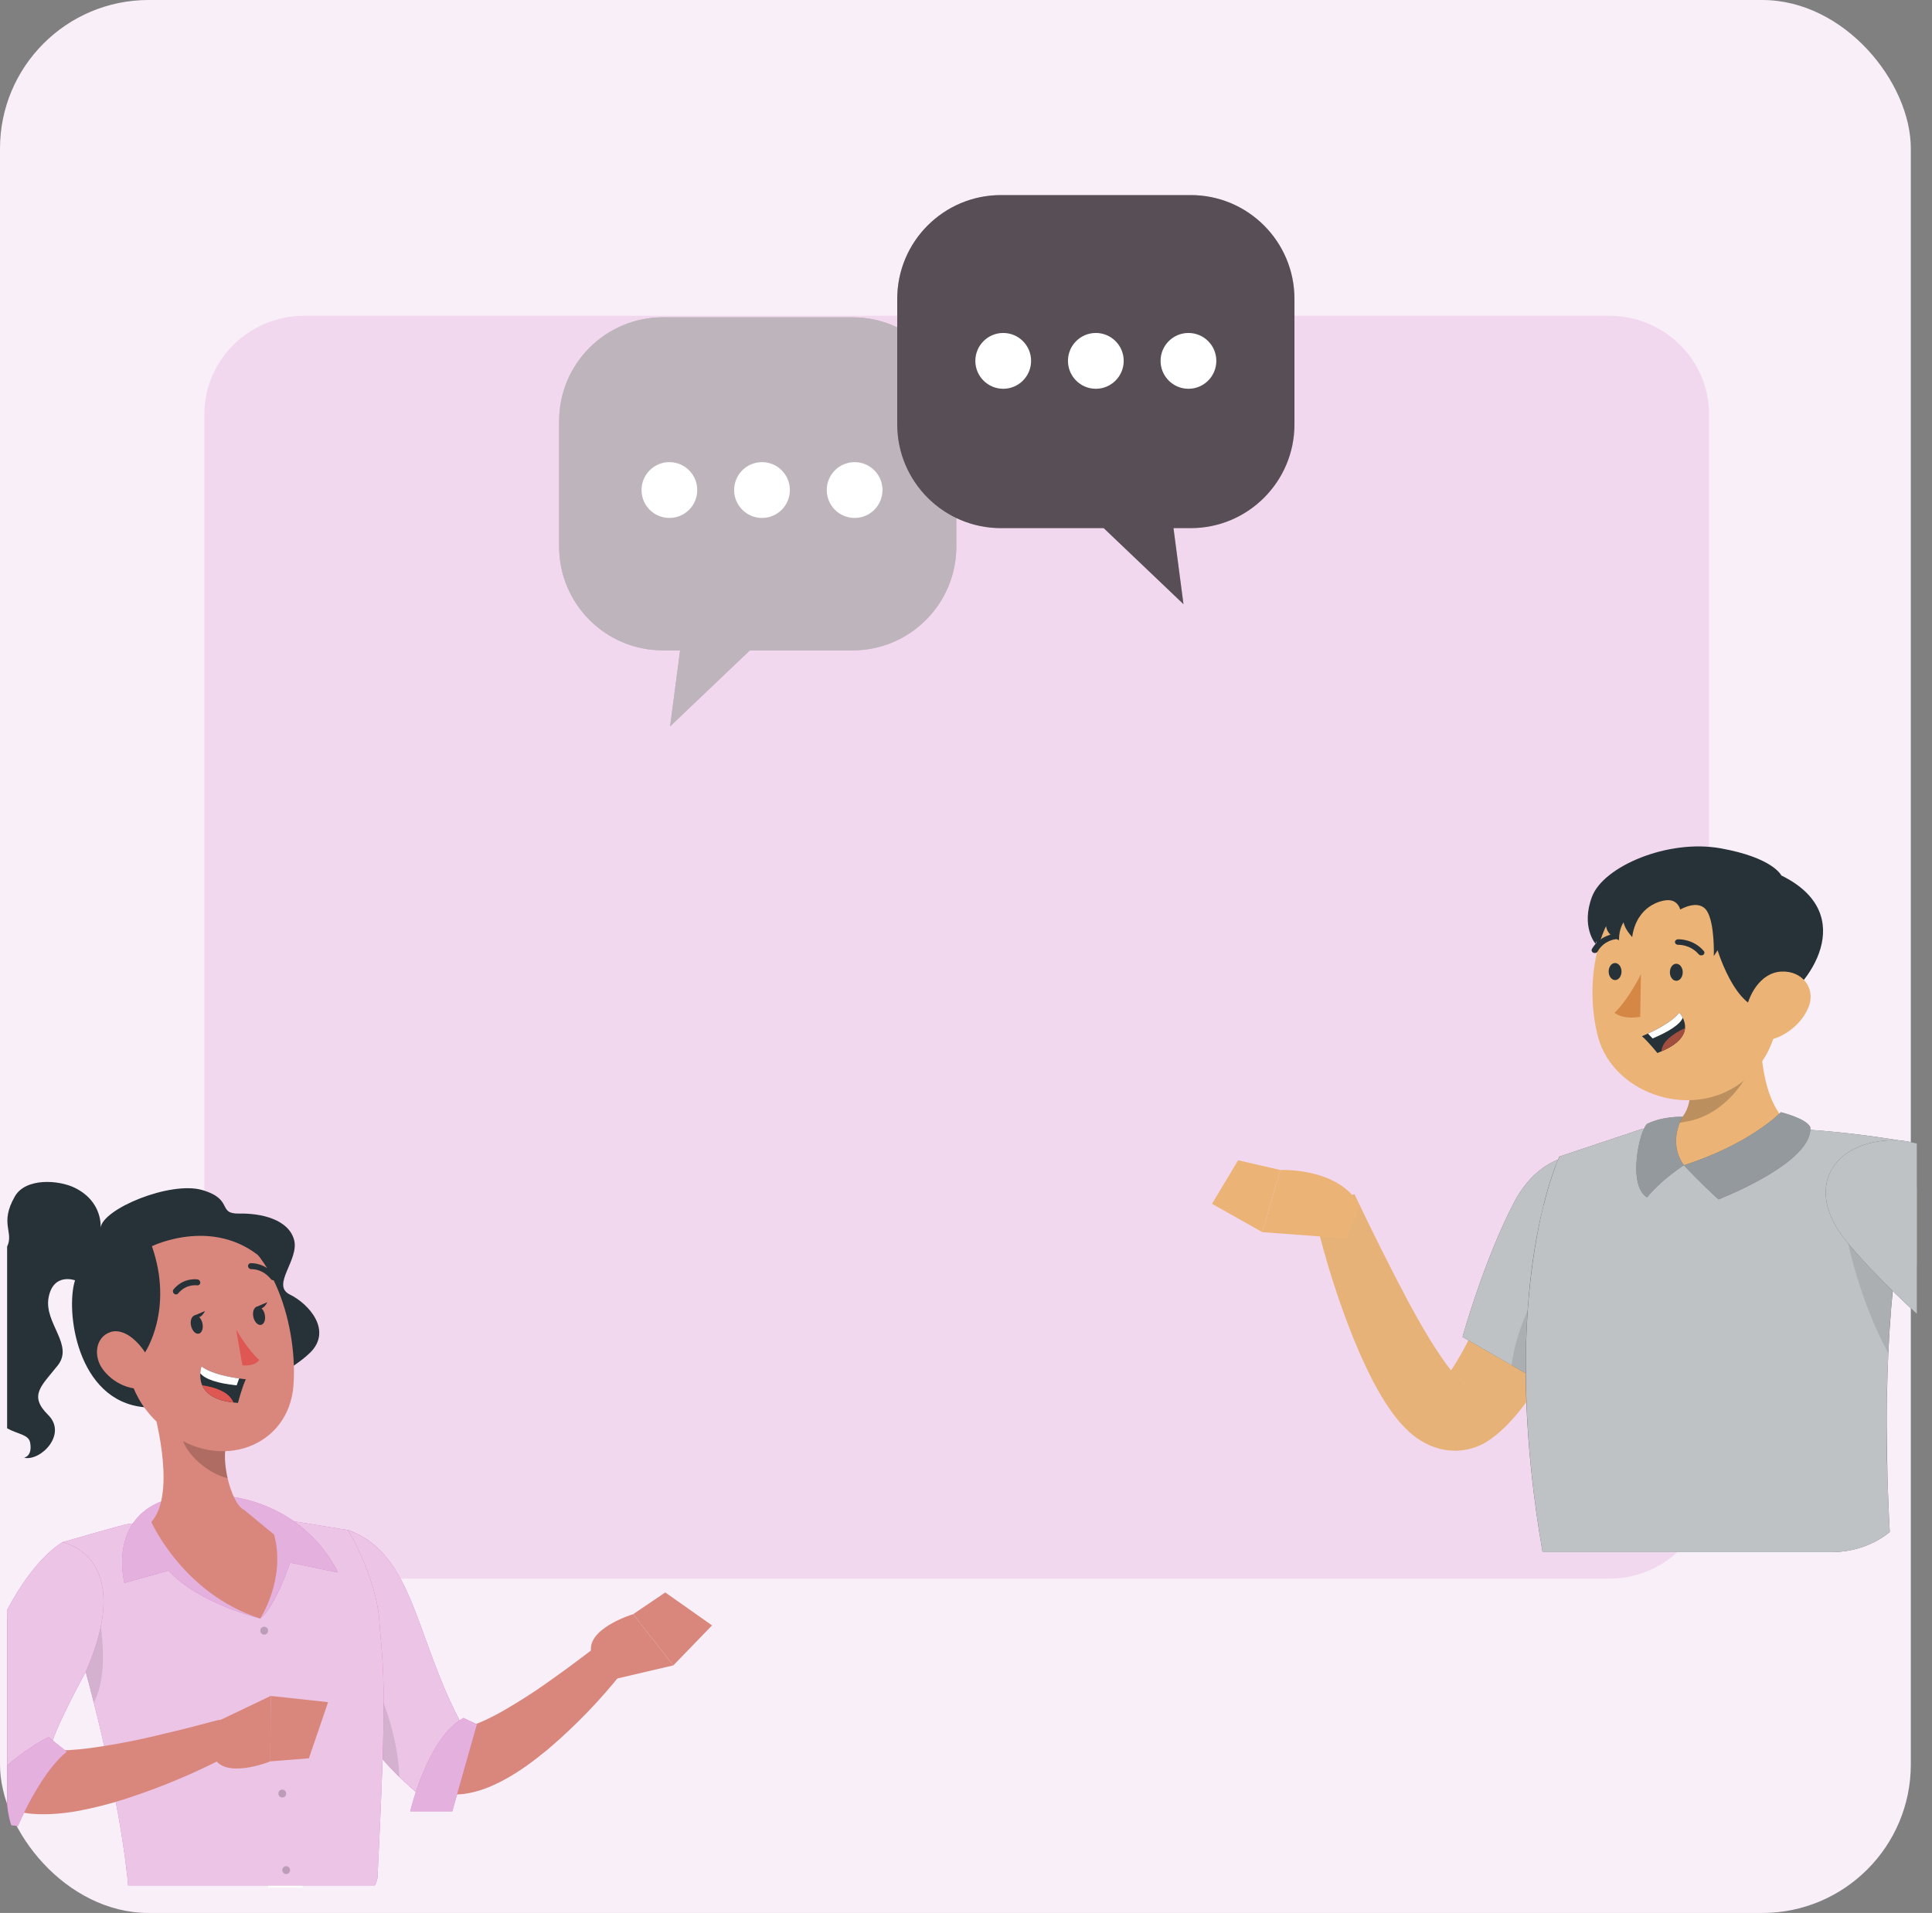 <svg width="104" height="103" viewBox="0 0 104 103" fill="none" xmlns="http://www.w3.org/2000/svg">
<rect x="0" y="0" width="104" height="103" fill="#808080" stroke="none"/>
<rect width="102.86" height="103" rx="8" fill="#F9EFF8"/>
<path d="M92 22.304V79.69C92 81.219 91.346 82.599 90.295 83.562V83.568C89.337 84.46 88.036 85 86.615 85H16.392C13.993 85 11.965 83.458 11.264 81.33C11.172 81.069 11.106 80.796 11.059 80.516C11.053 80.445 11.046 80.373 11.033 80.301V80.295C11.013 80.093 11 79.898 11 79.69V22.304C11 19.375 13.412 17 16.392 17H86.615C89.588 17 92 19.375 92 22.304Z" fill="#F2D8EE"/>
<path d="M45.896 17.085H35.682C32.597 17.085 30.097 19.589 30.097 22.677V29.426C30.097 32.514 32.597 35.018 35.681 35.018H36.609L36.071 39.111L40.366 35.018H45.896C48.98 35.018 51.48 32.514 51.48 29.426V22.677C51.48 19.589 48.98 17.085 45.896 17.085Z" fill="#91828F"/>
<path opacity="0.4" d="M45.896 17.085H35.682C32.597 17.085 30.097 19.589 30.097 22.677V29.426C30.097 32.514 32.597 35.018 35.681 35.018H36.609L36.071 39.111L40.366 35.018H45.896C48.98 35.018 51.48 32.514 51.48 29.426V22.677C51.48 19.589 48.98 17.085 45.896 17.085Z" fill="white"/>
<path d="M53.882 10.504H64.096C67.18 10.504 69.681 13.008 69.681 16.096V22.845C69.681 25.933 67.18 28.436 64.097 28.436H63.169L63.707 32.53L59.412 28.436H53.882C50.798 28.436 48.298 25.932 48.298 22.845V16.096C48.298 13.008 50.798 10.504 53.882 10.504Z" fill="#91828F"/>
<path opacity="0.4" d="M53.882 10.504H64.096C67.18 10.504 69.681 13.008 69.681 16.096V22.845C69.681 25.933 67.18 28.436 64.097 28.436H63.169L63.707 32.53L59.412 28.436H53.882C50.798 28.436 48.298 25.932 48.298 22.845V16.096C48.298 13.008 50.798 10.504 53.882 10.504Z" fill="black"/>
<path d="M55.504 19.43C55.504 20.26 54.832 20.933 54.004 20.933C53.175 20.933 52.503 20.26 52.503 19.43C52.503 18.6 53.175 17.928 54.004 17.928C54.832 17.928 55.504 18.6 55.504 19.43Z" fill="white"/>
<path d="M60.489 19.43C60.489 20.26 59.818 20.933 58.989 20.933C58.16 20.933 57.489 20.26 57.489 19.43C57.489 18.6 58.16 17.928 58.989 17.928C59.818 17.928 60.489 18.6 60.489 19.43Z" fill="white"/>
<path d="M65.475 19.43C65.475 20.26 64.804 20.933 63.975 20.933C63.146 20.933 62.474 20.26 62.474 19.43C62.474 18.6 63.146 17.928 63.975 17.928C64.804 17.928 65.475 18.6 65.475 19.43Z" fill="white"/>
<path d="M37.534 26.385C37.534 27.215 36.862 27.888 36.033 27.888C35.204 27.888 34.533 27.215 34.533 26.385C34.533 25.555 35.204 24.883 36.033 24.883C36.862 24.883 37.534 25.555 37.534 26.385Z" fill="white"/>
<path d="M42.519 26.385C42.519 27.215 41.848 27.888 41.019 27.888C40.19 27.888 39.518 27.215 39.518 26.385C39.518 25.555 40.19 24.883 41.019 24.883C41.848 24.883 42.519 25.555 42.519 26.385Z" fill="white"/>
<path d="M47.505 26.385C47.505 27.215 46.833 27.888 46.004 27.888C45.176 27.888 44.504 27.215 44.504 26.385C44.504 25.555 45.176 24.883 46.004 24.883C46.833 24.883 47.505 25.555 47.505 26.385Z" fill="white"/>
<path d="M20.446 84.238C21.083 85.863 21.766 87.546 22.479 89.14C22.85 89.931 23.229 90.708 23.622 91.438C23.824 91.788 24.031 92.135 24.234 92.433C24.337 92.607 24.433 92.695 24.528 92.831L24.598 92.925L24.651 92.973C24.685 93.006 24.717 93.042 24.747 93.082C24.761 93.092 24.671 93.045 24.648 93.047C24.623 93.032 24.578 93.044 24.588 93.041C24.588 93.041 24.581 93.048 24.586 93.052C24.598 93.051 24.61 93.052 24.622 93.055C24.637 93.067 24.695 93.058 24.739 93.06C24.944 93.053 25.275 92.965 25.61 92.835C26.289 92.57 27.036 92.165 27.759 91.715C28.494 91.273 29.221 90.777 29.937 90.255C30.66 89.747 31.381 89.195 32.078 88.667L32.107 88.645C32.545 88.313 33.166 88.403 33.494 88.847C33.771 89.222 33.749 89.73 33.472 90.078C32.279 91.577 30.984 92.914 29.504 94.181C28.75 94.798 27.967 95.402 26.996 95.907C26.506 96.157 25.978 96.397 25.287 96.538C25.105 96.568 24.94 96.606 24.727 96.611L24.422 96.62C24.314 96.617 24.196 96.603 24.083 96.59C23.863 96.574 23.606 96.501 23.363 96.42C23.132 96.338 22.84 96.175 22.669 96.057C22.054 95.607 21.644 95.154 21.297 94.727C20.943 94.297 20.662 93.868 20.377 93.442C19.837 92.594 19.372 91.74 18.942 90.879C18.084 89.156 17.349 87.448 16.709 85.628C16.34 84.579 16.881 83.426 17.916 83.053C18.928 82.689 20.037 83.203 20.431 84.205L20.444 84.239L20.446 84.238Z" fill="#D9877C"/>
<path d="M18.729 82.376C22.349 83.67 22.349 88.324 24.949 93.023L22.782 96.79C22.782 96.79 18.522 93.754 17.185 88.346C15.848 82.938 18.729 82.376 18.729 82.376Z" fill="#BC3AAA"/>
<path opacity="0.7" d="M24.947 93.024L22.785 96.791C22.785 96.791 22.253 96.412 21.501 95.679C20.765 94.956 19.814 93.896 18.966 92.52C18.242 91.35 17.585 89.951 17.183 88.346C15.848 82.94 18.728 82.378 18.728 82.378C22.35 83.668 22.35 88.323 24.947 93.024L24.947 93.024Z" fill="white"/>
<path d="M24.949 92.5L25.676 92.843L24.347 97.527H22.084C22.084 97.527 22.999 93.573 24.949 92.5Z" fill="#BC3AAA"/>
<path opacity="0.6" d="M24.949 92.5L25.676 92.843L24.347 97.527H22.084C22.084 97.527 22.999 93.573 24.949 92.5Z" fill="white"/>
<path opacity="0.1" d="M21.501 95.679C20.765 94.956 19.814 93.896 18.966 92.52C18.898 91.126 18.943 89.756 19.147 88.65C19.147 88.65 21.336 91.871 21.501 95.679Z" fill="black"/>
<path d="M16.68 72.845C16.465 73.052 16.176 73.287 15.819 73.527C15.101 74.009 14.122 74.525 12.985 74.944C12.77 75.024 12.555 75.098 12.329 75.167C12.142 75.231 11.949 75.288 11.752 75.339C11.752 75.339 11.752 75.333 11.746 75.339C10.914 75.568 10.031 75.729 9.126 75.775C8.832 75.792 8.537 75.798 8.243 75.792C8.141 75.792 8.039 75.786 7.937 75.781C7.881 75.775 7.818 75.775 7.762 75.769C4.124 75.431 3.518 70.558 4.039 68.936C4.039 68.936 2.862 68.501 2.613 69.876C2.369 71.247 3.993 72.41 3.105 73.523C2.222 74.635 1.532 75.134 2.59 76.183C3.648 77.226 2.172 78.705 1.289 78.487C1.289 78.487 1.758 78.424 1.623 77.679C1.543 77.232 0.972 77.232 0.383 76.905V67.12C0.763 66.334 -0.041 65.893 0.796 64.425C1.374 63.404 3.162 63.525 4.039 63.961C5.566 64.723 5.414 66.116 5.414 66.116C5.51 65.09 9.171 63.576 10.885 64.075C12.6 64.574 11.672 65.365 12.877 65.342C14.077 65.319 15.508 65.657 15.825 66.735C16.142 67.813 14.569 69.195 15.599 69.699C16.634 70.204 17.913 71.649 16.68 72.847V72.845Z" fill="#263238"/>
<path opacity="0.7" d="M15.825 88.346C11.873 84.587 6.91 82.05 6.91 82.05C7.203 82.016 7.504 81.986 7.806 81.959C10.077 81.77 11.937 81.632 13.962 81.748C14.471 81.778 14.993 81.822 15.507 81.865V81.869C16.78 84.824 15.825 88.346 15.825 88.346Z" fill="white"/>
<path d="M16.337 101.638H14.439L14.429 101.393L15.884 101.278C16.021 101.267 16.153 101.336 16.223 101.451L16.337 101.639V101.638Z" fill="white"/>
<path d="M20.651 91.689C20.651 92.061 20.651 92.469 20.64 92.916C20.64 93.168 20.629 93.466 20.623 93.804C20.618 94.085 20.607 94.395 20.595 94.722C20.527 96.843 20.391 99.658 20.34 100.69C20.329 100.948 20.323 101.091 20.323 101.091C20.295 101.252 20.244 101.395 20.176 101.515H6.895C6.884 101.344 6.867 101.166 6.844 100.976C6.804 100.65 6.765 100.3 6.714 99.927C6.697 99.801 6.68 99.675 6.658 99.549C6.55 98.781 6.408 97.932 6.233 97.02V97.015C6.058 96.074 5.849 95.071 5.611 94.01C5.549 93.741 5.486 93.466 5.419 93.185C5.362 92.939 5.3 92.686 5.238 92.434C5.181 92.187 5.113 91.929 5.051 91.677C4.915 91.132 4.768 90.577 4.615 90.015C4.485 89.539 4.349 89.057 4.207 88.57V88.559C4.128 88.301 4.055 88.049 3.975 87.791C3.845 87.332 3.704 86.874 3.556 86.409C3.517 86.278 3.477 86.146 3.449 86.02C3.404 85.865 3.37 85.71 3.342 85.567C3.336 85.533 3.325 85.493 3.325 85.458C3.297 85.309 3.274 85.166 3.257 85.028C3.207 84.615 3.207 84.26 3.218 83.962C3.229 83.801 3.241 83.658 3.257 83.537C3.269 83.463 3.28 83.4 3.285 83.343C3.285 83.337 3.285 83.331 3.291 83.325C3.308 83.228 3.325 83.159 3.336 83.113C3.336 83.096 3.342 83.085 3.347 83.073C3.347 83.062 3.353 83.05 3.353 83.044L3.359 83.038C3.523 82.987 6.646 82.081 6.907 82.053C6.986 82.041 7.071 82.035 7.156 82.024C7.371 82.001 7.586 81.978 7.807 81.961C7.925 81.95 8.044 81.944 8.157 81.933C8.876 81.875 9.555 81.818 10.211 81.783C10.319 81.778 10.426 81.766 10.534 81.766C10.805 81.749 11.072 81.737 11.337 81.726C11.711 81.715 12.078 81.709 12.452 81.709H12.508C12.735 81.709 12.961 81.715 13.193 81.72C13.352 81.726 13.51 81.731 13.674 81.737C13.77 81.737 13.866 81.743 13.962 81.749C14.472 81.778 14.992 81.823 15.507 81.863C15.536 81.869 15.649 81.886 15.812 81.909C16.593 82.035 18.596 82.368 18.726 82.379L18.732 82.385C18.755 82.431 18.885 82.649 19.072 82.998V83.004C19.536 83.899 20.311 85.635 20.424 87.321C20.498 88.479 20.656 89.396 20.651 91.69L20.651 91.689Z" fill="#BC3AAA"/>
<path opacity="0.7" d="M20.651 91.689C20.651 92.061 20.651 92.469 20.64 92.916C20.64 93.168 20.629 93.466 20.623 93.804C20.618 94.085 20.607 94.395 20.595 94.722C20.527 96.843 20.391 99.658 20.34 100.69C20.329 100.948 20.323 101.091 20.323 101.091C20.295 101.252 20.244 101.395 20.176 101.515H6.895C6.884 101.344 6.867 101.166 6.844 100.976C6.81 100.65 6.765 100.3 6.714 99.927C6.697 99.801 6.68 99.675 6.658 99.549C6.55 98.781 6.408 97.932 6.233 97.02V97.015C6.058 96.074 5.849 95.071 5.611 94.01C5.549 93.741 5.486 93.466 5.419 93.185C5.362 92.939 5.3 92.686 5.238 92.434C5.181 92.187 5.113 91.929 5.051 91.677C4.915 91.132 4.768 90.577 4.615 90.015C4.485 89.539 4.349 89.057 4.207 88.57V88.559C4.128 88.301 4.055 88.049 3.975 87.791C3.845 87.332 3.704 86.874 3.556 86.409C3.517 86.278 3.477 86.146 3.449 86.02C3.404 85.865 3.37 85.71 3.342 85.567C3.336 85.533 3.325 85.493 3.325 85.458C3.297 85.309 3.274 85.166 3.257 85.028C3.207 84.615 3.207 84.26 3.218 83.962C3.229 83.801 3.241 83.658 3.257 83.537C3.269 83.463 3.28 83.4 3.285 83.343C3.285 83.337 3.285 83.331 3.291 83.325C3.302 83.234 3.319 83.165 3.336 83.113C3.336 83.096 3.342 83.085 3.347 83.073C3.347 83.062 3.353 83.05 3.353 83.044L3.359 83.038C3.523 82.987 6.646 82.081 6.907 82.053C6.986 82.041 7.071 82.035 7.156 82.024C7.371 82.001 7.586 81.978 7.807 81.961C7.925 81.95 8.044 81.944 8.157 81.933C8.876 81.875 9.555 81.818 10.211 81.783C10.319 81.778 10.426 81.766 10.534 81.766C10.805 81.749 11.072 81.737 11.337 81.726C11.711 81.715 12.078 81.709 12.452 81.709H12.508C12.735 81.709 12.961 81.715 13.193 81.72C13.352 81.726 13.51 81.731 13.674 81.737C13.77 81.737 13.866 81.743 13.962 81.749C14.472 81.778 14.992 81.823 15.507 81.863C15.536 81.869 15.649 81.886 15.812 81.909C16.593 82.035 18.596 82.368 18.726 82.379L18.732 82.385C18.755 82.431 18.885 82.649 19.072 82.998V83.004C19.536 83.899 20.311 85.635 20.424 87.321C20.498 88.479 20.656 89.396 20.651 91.69L20.651 91.689Z" fill="white"/>
<path opacity="0.2" d="M14.431 87.799C14.431 87.917 14.338 88.012 14.222 88.012C14.106 88.012 14.012 87.917 14.012 87.799C14.012 87.682 14.106 87.588 14.222 87.588C14.338 87.588 14.431 87.682 14.431 87.799Z" fill="black"/>
<path opacity="0.2" d="M14.987 92.5C15.102 92.5 15.196 92.406 15.196 92.289C15.196 92.171 15.102 92.077 14.987 92.077C14.871 92.077 14.777 92.171 14.777 92.289C14.777 92.406 14.871 92.5 14.987 92.5Z" fill="black"/>
<path opacity="0.2" d="M15.196 96.782C15.312 96.782 15.405 96.688 15.405 96.57C15.405 96.454 15.312 96.359 15.196 96.359C15.08 96.359 14.986 96.454 14.986 96.57C14.986 96.688 15.08 96.782 15.196 96.782Z" fill="black"/>
<path opacity="0.2" d="M15.405 100.904C15.521 100.904 15.614 100.809 15.614 100.692C15.614 100.575 15.521 100.48 15.405 100.48C15.289 100.48 15.196 100.575 15.196 100.692C15.196 100.809 15.289 100.904 15.405 100.904Z" fill="black"/>
<path d="M10.943 80.469C16.419 80.453 18.189 84.668 18.189 84.668L15.614 84.137C15.614 84.137 14.844 86.498 14.008 87.144C14.008 87.144 10.713 86.362 9.074 84.568L6.698 85.232C6.698 85.232 5.443 80.484 10.943 80.469Z" fill="#BC3AAA"/>
<path opacity="0.6" d="M10.943 80.469C16.419 80.453 18.189 84.668 18.189 84.668L15.614 84.137C15.614 84.137 14.844 86.498 14.008 87.144C14.008 87.144 10.713 86.362 9.074 84.568L6.698 85.232C6.698 85.232 5.443 80.484 10.943 80.469Z" fill="white"/>
<path d="M14.755 82.628C15.405 85.026 14.008 87.145 14.008 87.145C9.861 85.82 8.146 81.949 8.146 81.949C9.385 80.564 8.604 76.912 8.002 74.921L9.662 76.182L12.132 78.052C12.073 78.469 12.128 79.042 12.251 79.592C12.438 80.388 12.773 81.137 13.143 81.296L14.756 82.629L14.755 82.628Z" fill="#D9877C"/>
<path opacity="0.2" d="M12.251 79.591C11.266 79.367 9.976 78.335 9.768 77.316C9.683 76.886 9.645 76.465 9.661 76.181L12.132 78.051C12.073 78.468 12.128 79.04 12.251 79.591Z" fill="black"/>
<path d="M6.175 70.953C6.885 74.173 7.118 75.547 8.995 77.038C11.819 79.28 15.549 77.913 15.798 74.598C16.023 71.613 14.823 66.85 11.492 65.894C8.21 64.953 5.465 67.734 6.175 70.953Z" fill="#D9877C"/>
<path d="M10.278 71.352C10.326 71.625 10.505 71.83 10.678 71.812C10.851 71.793 10.953 71.556 10.904 71.284C10.856 71.011 10.677 70.805 10.504 70.824C10.331 70.843 10.229 71.079 10.278 71.352Z" fill="#263238"/>
<path d="M13.632 70.878C13.68 71.151 13.859 71.356 14.032 71.338C14.205 71.319 14.307 71.083 14.259 70.81C14.211 70.537 14.031 70.331 13.858 70.35C13.685 70.369 13.584 70.605 13.632 70.878Z" fill="#263238"/>
<path d="M13.784 70.374L14.387 70.115C14.387 70.115 14.151 70.663 13.784 70.374Z" fill="#263238"/>
<path d="M12.71 71.591C12.71 71.591 13.366 72.715 13.959 73.228C13.669 73.602 13.049 73.514 13.049 73.514L12.71 71.591Z" fill="#DE5753"/>
<path d="M9.479 69.696C9.521 69.696 9.561 69.678 9.589 69.644C10.024 69.115 10.603 69.205 10.61 69.206C10.695 69.22 10.773 69.161 10.781 69.073C10.789 68.986 10.725 68.903 10.638 68.888C10.608 68.884 9.881 68.77 9.34 69.427C9.286 69.493 9.298 69.595 9.367 69.655C9.399 69.683 9.44 69.697 9.479 69.697L9.479 69.696Z" fill="#263238"/>
<path d="M14.694 68.931C14.734 68.936 14.774 68.925 14.805 68.899C14.87 68.845 14.876 68.744 14.818 68.674C14.239 67.966 13.516 68.013 13.486 68.015C13.4 68.021 13.34 68.099 13.353 68.187C13.366 68.275 13.446 68.342 13.532 68.336C13.56 68.334 14.121 68.306 14.582 68.869C14.611 68.905 14.653 68.927 14.694 68.931L14.694 68.931Z" fill="#263238"/>
<path d="M10.43 70.847L11.032 70.589C11.032 70.589 10.796 71.136 10.43 70.847Z" fill="#263238"/>
<path d="M7.806 72.818C7.806 72.818 9.368 70.512 8.177 67.1C8.177 67.1 11.71 65.364 14.386 68.014C14.386 68.014 11.897 63.59 6.698 65.709C1.499 67.828 5.419 72.885 6.062 73.305C6.706 73.726 7.806 72.819 7.806 72.819V72.818Z" fill="#263238"/>
<path d="M5.541 73.736C6.006 74.353 6.677 74.692 7.261 74.762C8.14 74.867 8.392 73.968 7.992 73.143C7.631 72.399 6.739 71.449 5.933 71.727C5.138 72.001 5.009 73.029 5.541 73.736Z" fill="#D9877C"/>
<path d="M13.233 74.263C13.024 74.705 12.81 75.537 12.81 75.537C12.732 75.531 12.654 75.525 12.576 75.515C11.522 75.406 11.067 75.002 10.885 74.588C10.785 74.362 10.77 74.129 10.781 73.941C10.792 73.725 10.849 73.573 10.849 73.573C11.374 73.969 12.35 74.147 12.874 74.22C13.093 74.252 13.233 74.263 13.233 74.263Z" fill="#263238"/>
<path d="M12.874 74.219L12.739 74.592C11.746 74.487 11.061 74.278 10.78 73.941C10.792 73.725 10.848 73.573 10.848 73.573C11.373 73.969 12.35 74.147 12.874 74.219Z" fill="white"/>
<path d="M12.577 75.515C11.522 75.406 11.068 75.002 10.885 74.588C11.243 74.64 11.669 74.741 12.033 74.944C12.311 75.098 12.475 75.309 12.577 75.515Z" fill="#DE5753"/>
<path d="M11.737 92.669L14.572 91.314L14.553 94.838C14.553 94.838 11.951 95.892 11.471 94.51L11.737 92.669Z" fill="#D9877C"/>
<path d="M17.661 91.649L16.629 94.672L14.554 94.837L14.573 91.314L17.661 91.649Z" fill="#D9877C"/>
<path d="M33.192 90.383L36.247 89.669L34.081 86.913C34.081 86.913 31.393 87.717 31.86 89.102L33.192 90.383Z" fill="#D9877C"/>
<path d="M38.33 87.516L35.812 85.742L34.08 86.914L36.247 89.669L38.33 87.516Z" fill="#D9877C"/>
<path opacity="0.1" d="M5.051 91.677C4.734 90.421 4.378 89.12 3.976 87.79C4.333 87.251 4.751 86.793 5.221 86.5C5.221 86.5 6.047 89.763 5.051 91.677Z" fill="black"/>
<path d="M12.849 93.363C12.73 92.898 12.317 92.595 11.87 92.606H11.864C11.791 92.606 11.717 92.617 11.643 92.64L11.609 92.646C10.755 92.87 9.872 93.116 8.995 93.311C8.123 93.529 7.252 93.724 6.386 93.878C6.126 93.924 5.866 93.97 5.611 94.01C5.006 94.107 4.411 94.188 3.84 94.222C3.727 94.233 3.614 94.239 3.5 94.239C3.212 94.262 2.934 94.262 2.674 94.245H2.617C2.363 94.228 2.125 94.188 1.955 94.136C1.961 94.067 1.967 93.975 1.984 93.878C1.99 93.861 1.99 93.849 1.995 93.832C2.097 93.224 2.391 92.433 2.702 91.659C3.025 90.885 3.41 90.1 3.817 89.32C3.942 89.068 4.072 88.821 4.207 88.569V88.558C4.485 88.031 4.779 87.503 5.056 87.004L5.09 86.947C5.153 86.832 5.203 86.718 5.243 86.597V86.591C5.514 85.726 5.192 84.751 4.394 84.252C4.026 84.023 3.618 83.931 3.217 83.96C2.6 83.995 2.006 84.333 1.655 84.906C1.191 85.669 0.767 86.425 0.382 87.199V96.836C0.382 97.019 0.393 97.191 0.411 97.369V97.375C0.45 97.392 0.49 97.404 0.529 97.415C0.631 97.455 0.728 97.484 0.824 97.507C0.988 97.547 1.141 97.581 1.293 97.604C1.803 97.695 2.261 97.69 2.691 97.678C3.246 97.655 3.761 97.587 4.264 97.495C4.949 97.363 5.599 97.203 6.233 97.019V97.013C6.528 96.933 6.822 96.841 7.11 96.738C8.695 96.205 10.194 95.586 11.671 94.846C11.897 94.731 12.118 94.617 12.345 94.496C12.746 94.29 12.961 93.82 12.848 93.361L12.849 93.363ZM1.736 94.039C1.747 94.045 1.769 94.062 1.798 94.085C1.758 94.068 1.736 94.057 1.724 94.045C1.713 94.034 1.724 94.034 1.736 94.039Z" fill="#D9877C"/>
<path d="M5.425 87.59C5.283 88.289 5.023 89.091 4.615 90.015C4.615 90.015 3.19 92.629 2.839 93.713C2.799 93.839 2.771 93.942 2.765 94.022L2.619 94.246L0.531 97.416L0.435 97.565C0.429 97.502 0.423 97.439 0.412 97.376V97.37C0.395 97.192 0.383 97.02 0.383 96.837V86.69C1.832 83.926 3.247 83.101 3.354 83.044L3.36 83.038C3.36 83.038 6.263 83.565 5.425 87.59L5.425 87.59Z" fill="#BC3AAA"/>
<path opacity="0.7" d="M5.425 87.59C5.283 88.289 5.023 89.091 4.615 90.015C4.615 90.015 3.19 92.629 2.839 93.713C2.799 93.839 2.771 93.942 2.765 94.022L2.619 94.246L0.531 97.416L0.435 97.565C0.429 97.502 0.423 97.439 0.412 97.376V97.37C0.395 97.192 0.383 97.02 0.383 96.837V86.69C1.832 83.926 3.247 83.101 3.354 83.044L3.36 83.038C3.36 83.038 6.263 83.565 5.425 87.59L5.425 87.59Z" fill="white"/>
<path d="M3.597 94.32C2.619 95.106 1.747 96.683 1.295 97.605C1.085 98.03 0.967 98.316 0.967 98.316L0.61 98.282C0.531 98.053 0.474 97.812 0.435 97.565C0.429 97.502 0.423 97.439 0.412 97.376V97.37C0.395 97.192 0.383 97.02 0.383 96.837V95.06C0.859 94.635 1.334 94.297 1.725 94.045C1.73 94.045 1.73 94.039 1.736 94.039C1.821 93.982 1.906 93.93 1.985 93.878C2.364 93.649 2.613 93.529 2.613 93.529L2.839 93.713L3.501 94.24L3.597 94.32V94.32Z" fill="#BC3AAA"/>
<path opacity="0.6" d="M3.597 94.32C2.619 95.106 1.747 96.683 1.295 97.605C1.085 98.03 0.967 98.316 0.967 98.316L0.61 98.282C0.531 98.053 0.474 97.812 0.435 97.565C0.429 97.502 0.423 97.439 0.412 97.376V97.37C0.395 97.192 0.383 97.02 0.383 96.837V95.06C0.859 94.635 1.334 94.297 1.725 94.045C1.73 94.045 1.73 94.039 1.736 94.039C1.821 93.982 1.906 93.93 1.985 93.878C2.364 93.649 2.613 93.529 2.613 93.529L2.839 93.713L3.501 94.24L3.597 94.32V94.32Z" fill="white"/>
<path d="M86.745 65.818C86.401 66.917 85.999 67.938 85.587 68.99C85.156 70.029 84.686 71.06 84.177 72.092C83.665 73.127 83.094 74.146 82.382 75.182C82.023 75.702 81.624 76.219 81.09 76.761C80.965 76.893 80.796 77.037 80.649 77.172L80.379 77.385L80.241 77.49C80.17 77.54 80.059 77.612 79.965 77.668C79.566 77.908 78.963 78.109 78.361 78.11C77.751 78.116 77.282 77.961 76.933 77.808C76.236 77.484 75.916 77.157 75.613 76.862C75.323 76.563 75.103 76.281 74.903 76.005C74.508 75.453 74.206 74.924 73.923 74.395C73.378 73.335 72.93 72.293 72.535 71.24C71.738 69.138 71.13 67.036 70.64 64.879L72.912 64.3C73.843 66.251 74.813 68.217 75.82 70.108C76.335 71.049 76.854 71.982 77.428 72.834C77.708 73.259 78.002 73.67 78.297 74.008C78.443 74.175 78.591 74.325 78.713 74.426C78.823 74.524 78.956 74.577 78.813 74.493C78.739 74.457 78.571 74.391 78.272 74.386C77.978 74.381 77.674 74.484 77.528 74.573C77.496 74.588 77.448 74.623 77.437 74.631L77.468 74.598L77.534 74.535C77.588 74.467 77.641 74.423 77.702 74.342C77.945 74.051 78.203 73.655 78.452 73.244C78.954 72.412 79.391 71.468 79.83 70.525C80.26 69.574 80.655 68.596 81.034 67.608C81.431 66.633 81.794 65.615 82.152 64.656L86.743 65.818H86.745Z" fill="#E7B278"/>
<path d="M88.221 63.937C90.66 67.639 83.879 74.947 83.879 74.947L78.728 71.988C78.728 71.988 79.878 67.85 81.503 64.738C83.206 61.476 86.6 61.475 88.221 63.937Z" fill="#263238"/>
<path opacity="0.7" d="M87.626 69.64C87.206 70.466 86.712 71.257 86.223 71.969C85.599 72.874 84.985 73.645 84.543 74.179C84.139 74.664 83.878 74.945 83.878 74.945L81.368 73.507L78.728 71.989C78.728 71.989 79.88 67.85 81.504 64.736C83.208 61.477 86.598 61.472 88.222 63.935C89.239 65.477 88.648 67.643 87.626 69.64Z" fill="white"/>
<path d="M72.471 66.678L67.953 66.343L68.917 62.995C68.917 62.995 72.112 62.843 73.203 64.937L72.471 66.678Z" fill="#EBB376"/>
<path d="M65.243 64.817L66.647 62.472L68.917 62.995L67.954 66.343L65.243 64.817Z" fill="#EBB376"/>
<path opacity="0.1" d="M84.543 74.179C84.14 74.664 83.878 74.945 83.878 74.945L81.368 73.507C81.772 70.525 83.458 68.562 83.458 68.562C84.668 70.125 84.849 72.305 84.543 74.179Z" fill="black"/>
<path opacity="0.2" d="M87.627 69.641C87.209 70.467 86.713 71.258 86.224 71.972C85.892 70.234 86.174 68.45 86.174 68.45C86.806 68.697 87.278 69.123 87.627 69.641Z" fill="black"/>
<path d="M103.175 61.566V61.571C103.072 61.987 102.976 62.397 102.891 62.812C102.783 63.322 102.681 63.831 102.59 64.34C102.527 64.662 102.47 64.983 102.419 65.304C102.351 65.715 102.289 66.13 102.232 66.54C102.215 66.644 102.204 66.748 102.192 66.847C102.147 67.158 102.107 67.465 102.067 67.776C102.062 67.801 102.062 67.826 102.056 67.85C102.05 67.885 102.05 67.92 102.045 67.954C101.999 68.32 101.965 68.686 101.925 69.052C101.914 69.205 101.897 69.359 101.886 69.512C101.823 70.145 101.772 70.773 101.732 71.396C101.727 71.45 101.727 71.504 101.721 71.559C101.692 71.999 101.67 72.434 101.647 72.864C101.63 73.274 101.613 73.675 101.602 74.075C101.59 74.515 101.579 74.946 101.573 75.371C101.562 75.821 101.562 76.261 101.562 76.691C101.562 77.096 101.568 77.497 101.573 77.887C101.579 78.421 101.59 78.936 101.602 79.435C101.607 79.687 101.613 79.934 101.624 80.177C101.636 80.419 101.641 80.656 101.653 80.889C101.664 81.121 101.67 81.348 101.681 81.571C101.698 81.882 101.71 82.189 101.727 82.481V82.486C100.903 83.163 99.784 83.573 98.564 83.573H83.038C82.51 80.552 82.254 77.863 82.163 75.494C82.147 74.96 82.135 74.446 82.129 73.947V73.942C82.124 72.726 82.163 71.603 82.232 70.58C82.396 68.147 82.748 66.254 83.089 64.894C83.413 63.584 83.731 62.768 83.873 62.437C83.918 62.323 83.947 62.269 83.947 62.269H83.952L88.393 60.785C88.393 60.785 88.427 60.78 88.49 60.775H88.495C88.688 60.761 89.097 60.721 89.336 60.706C89.54 60.691 89.762 60.681 89.989 60.672C90.102 60.666 90.222 60.666 90.341 60.662C91.681 60.627 93.322 60.652 94.85 60.711C95.327 60.726 95.792 60.746 96.23 60.765C96.525 60.78 96.809 60.795 97.076 60.81C97.201 60.82 97.326 60.825 97.445 60.835C97.814 60.859 98.183 60.889 98.541 60.924C99.847 61.042 101.074 61.215 101.931 61.354C102.033 61.369 102.13 61.383 102.221 61.398C102.232 61.398 102.243 61.403 102.255 61.403C102.26 61.403 102.266 61.403 102.272 61.408C102.647 61.472 102.919 61.517 103.061 61.542C103.067 61.547 103.072 61.547 103.078 61.547H103.089C103.101 61.551 103.112 61.556 103.118 61.556H103.129C103.146 61.561 103.158 61.561 103.169 61.566H103.175Z" fill="#263238"/>
<g opacity="0.7">
<path d="M103.169 61.561V61.571C103.066 61.987 102.976 62.397 102.89 62.812C102.777 63.322 102.675 63.836 102.584 64.345C102.527 64.666 102.47 64.988 102.419 65.304C102.351 65.72 102.289 66.13 102.232 66.54C102.215 66.639 102.198 66.743 102.186 66.842C102.141 67.153 102.101 67.465 102.067 67.776C102.061 67.801 102.061 67.826 102.056 67.85C102.05 67.885 102.05 67.92 102.044 67.954C101.999 68.32 101.965 68.686 101.925 69.052C101.908 69.205 101.897 69.354 101.88 69.507C101.823 70.145 101.772 70.773 101.726 71.396C101.721 71.45 101.715 71.509 101.721 71.559C101.692 71.999 101.67 72.434 101.647 72.864C101.63 73.274 101.613 73.675 101.601 74.075C101.584 74.515 101.579 74.946 101.573 75.371C101.562 75.821 101.562 76.261 101.562 76.691C101.562 77.096 101.562 77.497 101.567 77.887C101.573 78.421 101.584 78.936 101.601 79.435C101.607 79.687 101.613 79.934 101.624 80.177C101.63 80.419 101.641 80.656 101.653 80.889C101.658 81.121 101.67 81.348 101.681 81.571C101.698 81.882 101.709 82.189 101.726 82.481V82.486C100.903 83.163 99.784 83.573 98.563 83.573H83.038C82.515 80.547 82.254 77.853 82.169 75.484C82.152 74.955 82.141 74.441 82.135 73.947C82.129 72.721 82.163 71.593 82.237 70.565C82.407 68.137 82.754 66.254 83.089 64.894H83.095C83.418 63.584 83.736 62.768 83.873 62.437C83.873 62.437 83.878 62.437 83.878 62.432C83.924 62.323 83.952 62.269 83.952 62.269L88.393 60.785C88.393 60.785 88.427 60.78 88.489 60.775H88.495C88.688 60.761 89.097 60.721 89.335 60.706C89.54 60.691 89.761 60.681 89.989 60.672C90.102 60.666 90.221 60.666 90.341 60.662C91.681 60.627 93.322 60.652 94.85 60.711C95.326 60.726 95.792 60.746 96.229 60.765C96.525 60.78 96.809 60.795 97.076 60.81C97.2 60.82 97.325 60.825 97.445 60.835C97.814 60.859 98.183 60.889 98.541 60.924C99.847 61.042 101.073 61.215 101.931 61.354C102.033 61.369 102.13 61.383 102.22 61.398C102.232 61.398 102.243 61.403 102.254 61.403C102.26 61.403 102.266 61.403 102.271 61.408C102.612 61.462 102.868 61.507 103.015 61.532C103.032 61.532 103.044 61.532 103.061 61.542H103.072C103.078 61.547 103.084 61.547 103.089 61.547C103.095 61.547 103.101 61.551 103.112 61.551C103.118 61.551 103.123 61.551 103.129 61.556C103.157 61.556 103.169 61.561 103.169 61.561Z" fill="white"/>
</g>
<path d="M96.463 60.653C96.463 60.653 91.874 62.917 90.645 62.74C89.784 62.616 88.75 61.217 88.75 61.217C89.429 61.022 89.924 60.763 90.265 60.459C91.299 59.554 91.023 58.249 90.528 57.022L94.884 53.16C94.781 54.036 94.713 55.204 94.789 56.37V56.374C94.896 58.118 95.333 59.866 96.464 60.653H96.463Z" fill="#EBB376"/>
<path opacity="0.2" d="M94.788 56.37V56.374C94.079 58.221 92.74 60.283 90.264 60.459C91.298 59.554 91.022 58.249 90.528 57.022L94.883 53.16C94.781 54.036 94.712 55.204 94.788 56.37Z" fill="black"/>
<path d="M90.643 62.74C90.643 62.74 91.5 63.663 92.507 64.58C94.017 63.968 97.559 62.321 97.45 60.7C97.263 60.223 95.862 59.885 95.862 59.885C95.862 59.885 94.256 61.58 90.643 62.74V62.74Z" fill="#263238"/>
<path d="M90.643 62.74C90.643 62.74 89.453 63.491 88.661 64.467C87.591 63.819 88.258 60.829 88.672 60.508C89.555 60.08 90.57 60.133 90.57 60.133C90.57 60.133 89.74 61.478 90.643 62.74Z" fill="#263238"/>
<g opacity="0.5">
<path d="M90.643 62.74C90.643 62.74 91.5 63.663 92.507 64.58C94.017 63.968 97.559 62.321 97.45 60.7C97.263 60.223 95.862 59.885 95.862 59.885C95.862 59.885 94.256 61.58 90.643 62.74V62.74Z" fill="white"/>
<path d="M90.643 62.74C90.643 62.74 89.453 63.491 88.661 64.467C87.591 63.819 88.258 60.829 88.672 60.508C89.555 60.08 90.57 60.133 90.57 60.133C90.57 60.133 89.74 61.478 90.643 62.74Z" fill="white"/>
</g>
<path d="M86.308 48.838C85.701 49.992 85.583 52.486 87.626 51.894C89.669 51.303 87.353 46.855 86.308 48.838Z" fill="#263238"/>
<path d="M96.016 51.548C95.783 54.659 95.828 56.492 94.013 58.068C91.282 60.44 86.868 58.962 86.027 55.844C85.269 53.037 85.778 48.421 89.289 47.224C92.748 46.044 96.249 48.437 96.016 51.548Z" fill="#EBB376"/>
<path d="M90.582 52.354C90.58 52.608 90.425 52.812 90.234 52.809C90.043 52.807 89.889 52.599 89.891 52.346C89.892 52.092 90.048 51.888 90.238 51.891C90.429 51.893 90.583 52.1 90.582 52.354Z" fill="#263238"/>
<path d="M87.286 52.315C87.285 52.569 87.129 52.773 86.938 52.77C86.748 52.767 86.594 52.56 86.595 52.307C86.596 52.053 86.751 51.849 86.942 51.852C87.133 51.854 87.287 52.062 87.286 52.315Z" fill="#263238"/>
<path d="M88.332 52.454C88.332 52.454 87.647 53.854 86.907 54.529C87.414 54.93 88.292 54.749 88.292 54.749L88.332 52.454Z" fill="#D58745"/>
<path d="M91.601 51.441C91.542 51.447 91.48 51.426 91.441 51.381C90.983 50.846 90.353 50.871 90.346 50.871C90.252 50.876 90.17 50.813 90.164 50.731C90.158 50.649 90.229 50.579 90.323 50.574C90.357 50.572 91.146 50.541 91.715 51.205C91.772 51.271 91.756 51.364 91.681 51.413C91.656 51.429 91.629 51.438 91.6 51.441L91.601 51.441Z" fill="#263238"/>
<path d="M85.869 51.313C85.837 51.316 85.803 51.312 85.771 51.298C85.687 51.261 85.651 51.171 85.693 51.098C86.11 50.361 86.892 50.282 86.927 50.274C87.021 50.265 87.106 50.324 87.118 50.406C87.129 50.487 87.063 50.561 86.97 50.571C86.937 50.572 86.336 50.64 86.001 51.232C85.975 51.279 85.924 51.307 85.869 51.313Z" fill="#263238"/>
<path d="M90.446 48.974C90.446 48.974 91.444 48.376 91.879 49.042C92.315 49.708 92.255 51.474 92.255 51.474L92.46 51.165C92.46 51.165 93.654 55.114 95.514 54.149C97.374 53.184 100.153 49.232 95.889 47.137C95.889 47.137 95.45 46.181 92.616 45.675C89.782 45.168 86.32 46.646 85.702 48.273C85.083 49.9 85.891 50.822 85.891 50.822C86.057 50.232 86.455 49.86 86.455 49.86C86.511 50.39 87.15 50.623 87.15 50.623C87.148 49.977 87.4 49.661 87.4 49.661C87.447 50.012 87.86 50.454 87.86 50.454C88.098 48.773 89.419 48.448 89.834 48.468C90.346 48.492 90.446 48.974 90.446 48.974Z" fill="#263238"/>
<path d="M97.384 54.146C97.095 54.946 96.406 55.552 95.696 55.857C94.627 56.314 93.865 55.525 93.97 54.545C94.065 53.663 94.735 52.361 95.9 52.312C97.047 52.264 97.714 53.232 97.384 54.146Z" fill="#EBB376"/>
<path d="M88.385 55.793C88.733 56.089 89.216 56.698 89.216 56.698C89.288 56.669 89.359 56.641 89.428 56.61C90.384 56.206 90.674 55.744 90.706 55.354C90.722 55.141 90.659 54.948 90.584 54.8C90.5 54.628 90.395 54.522 90.395 54.522C90.035 54.999 89.177 55.435 88.708 55.651C88.513 55.743 88.385 55.793 88.385 55.793Z" fill="#263238"/>
<path d="M88.709 55.652L88.961 55.913C89.86 55.531 90.435 55.157 90.584 54.801C90.5 54.629 90.395 54.523 90.395 54.523C90.035 55 89.178 55.436 88.709 55.652Z" fill="white"/>
<path d="M89.429 56.61C90.384 56.207 90.675 55.745 90.706 55.355C90.387 55.503 90.02 55.713 89.747 55.986C89.537 56.194 89.454 56.413 89.429 56.61Z" fill="#A24E3F"/>
<path opacity="0.1" d="M102.045 67.954C101.908 69.126 101.806 70.273 101.727 71.395C101.721 71.45 101.715 71.509 101.721 71.558C101.692 71.999 101.67 72.434 101.647 72.864C100.102 70.031 99.466 66.852 99.466 66.852C100.364 66.936 101.221 67.282 102.022 67.791C102.028 67.845 102.039 67.9 102.045 67.954Z" fill="black"/>
<path d="M103.191 63.955V68.108C102.862 67.688 102.527 67.262 102.192 66.847C102.192 66.844 102.19 66.842 102.186 66.842C101.789 66.343 101.391 65.848 101 65.359L102.584 64.345L102.59 64.34L103.191 63.955Z" fill="#E7B278"/>
<path d="M103.191 61.577V70.753C102.783 70.377 102.34 69.957 101.885 69.512C101.885 69.512 101.88 69.512 101.88 69.507C101.062 68.711 100.216 67.826 99.489 66.951V66.946C99.46 66.916 99.438 66.897 99.415 66.867C97.007 63.96 98.694 61.398 101.953 61.394C102.056 61.394 102.152 61.398 102.254 61.403C102.26 61.403 102.266 61.403 102.271 61.408C102.516 61.423 102.766 61.468 103.004 61.532H103.015C103.032 61.532 103.044 61.532 103.061 61.542H103.072L103.078 61.547H103.089C103.095 61.547 103.101 61.552 103.112 61.552L103.118 61.557H103.129C103.135 61.562 103.14 61.562 103.152 61.562C103.157 61.562 103.163 61.567 103.169 61.572H103.174C103.18 61.572 103.186 61.572 103.191 61.577Z" fill="#263238"/>
<path opacity="0.7" d="M103.191 61.577V70.753C102.783 70.377 102.34 69.957 101.885 69.512C101.885 69.512 101.88 69.512 101.88 69.507C101.062 68.711 100.216 67.826 99.489 66.951V66.946C99.46 66.916 99.438 66.897 99.415 66.867C97.007 63.96 98.694 61.398 101.953 61.394C102.056 61.394 102.152 61.398 102.254 61.403C102.26 61.403 102.266 61.403 102.271 61.408C102.516 61.423 102.766 61.468 103.004 61.532H103.015C103.032 61.532 103.044 61.532 103.061 61.542H103.072L103.078 61.547H103.089C103.095 61.547 103.101 61.552 103.112 61.552L103.118 61.557H103.129C103.135 61.562 103.14 61.562 103.152 61.562C103.157 61.562 103.163 61.567 103.169 61.572H103.174C103.18 61.572 103.186 61.572 103.191 61.577Z" fill="white"/>
</svg>
